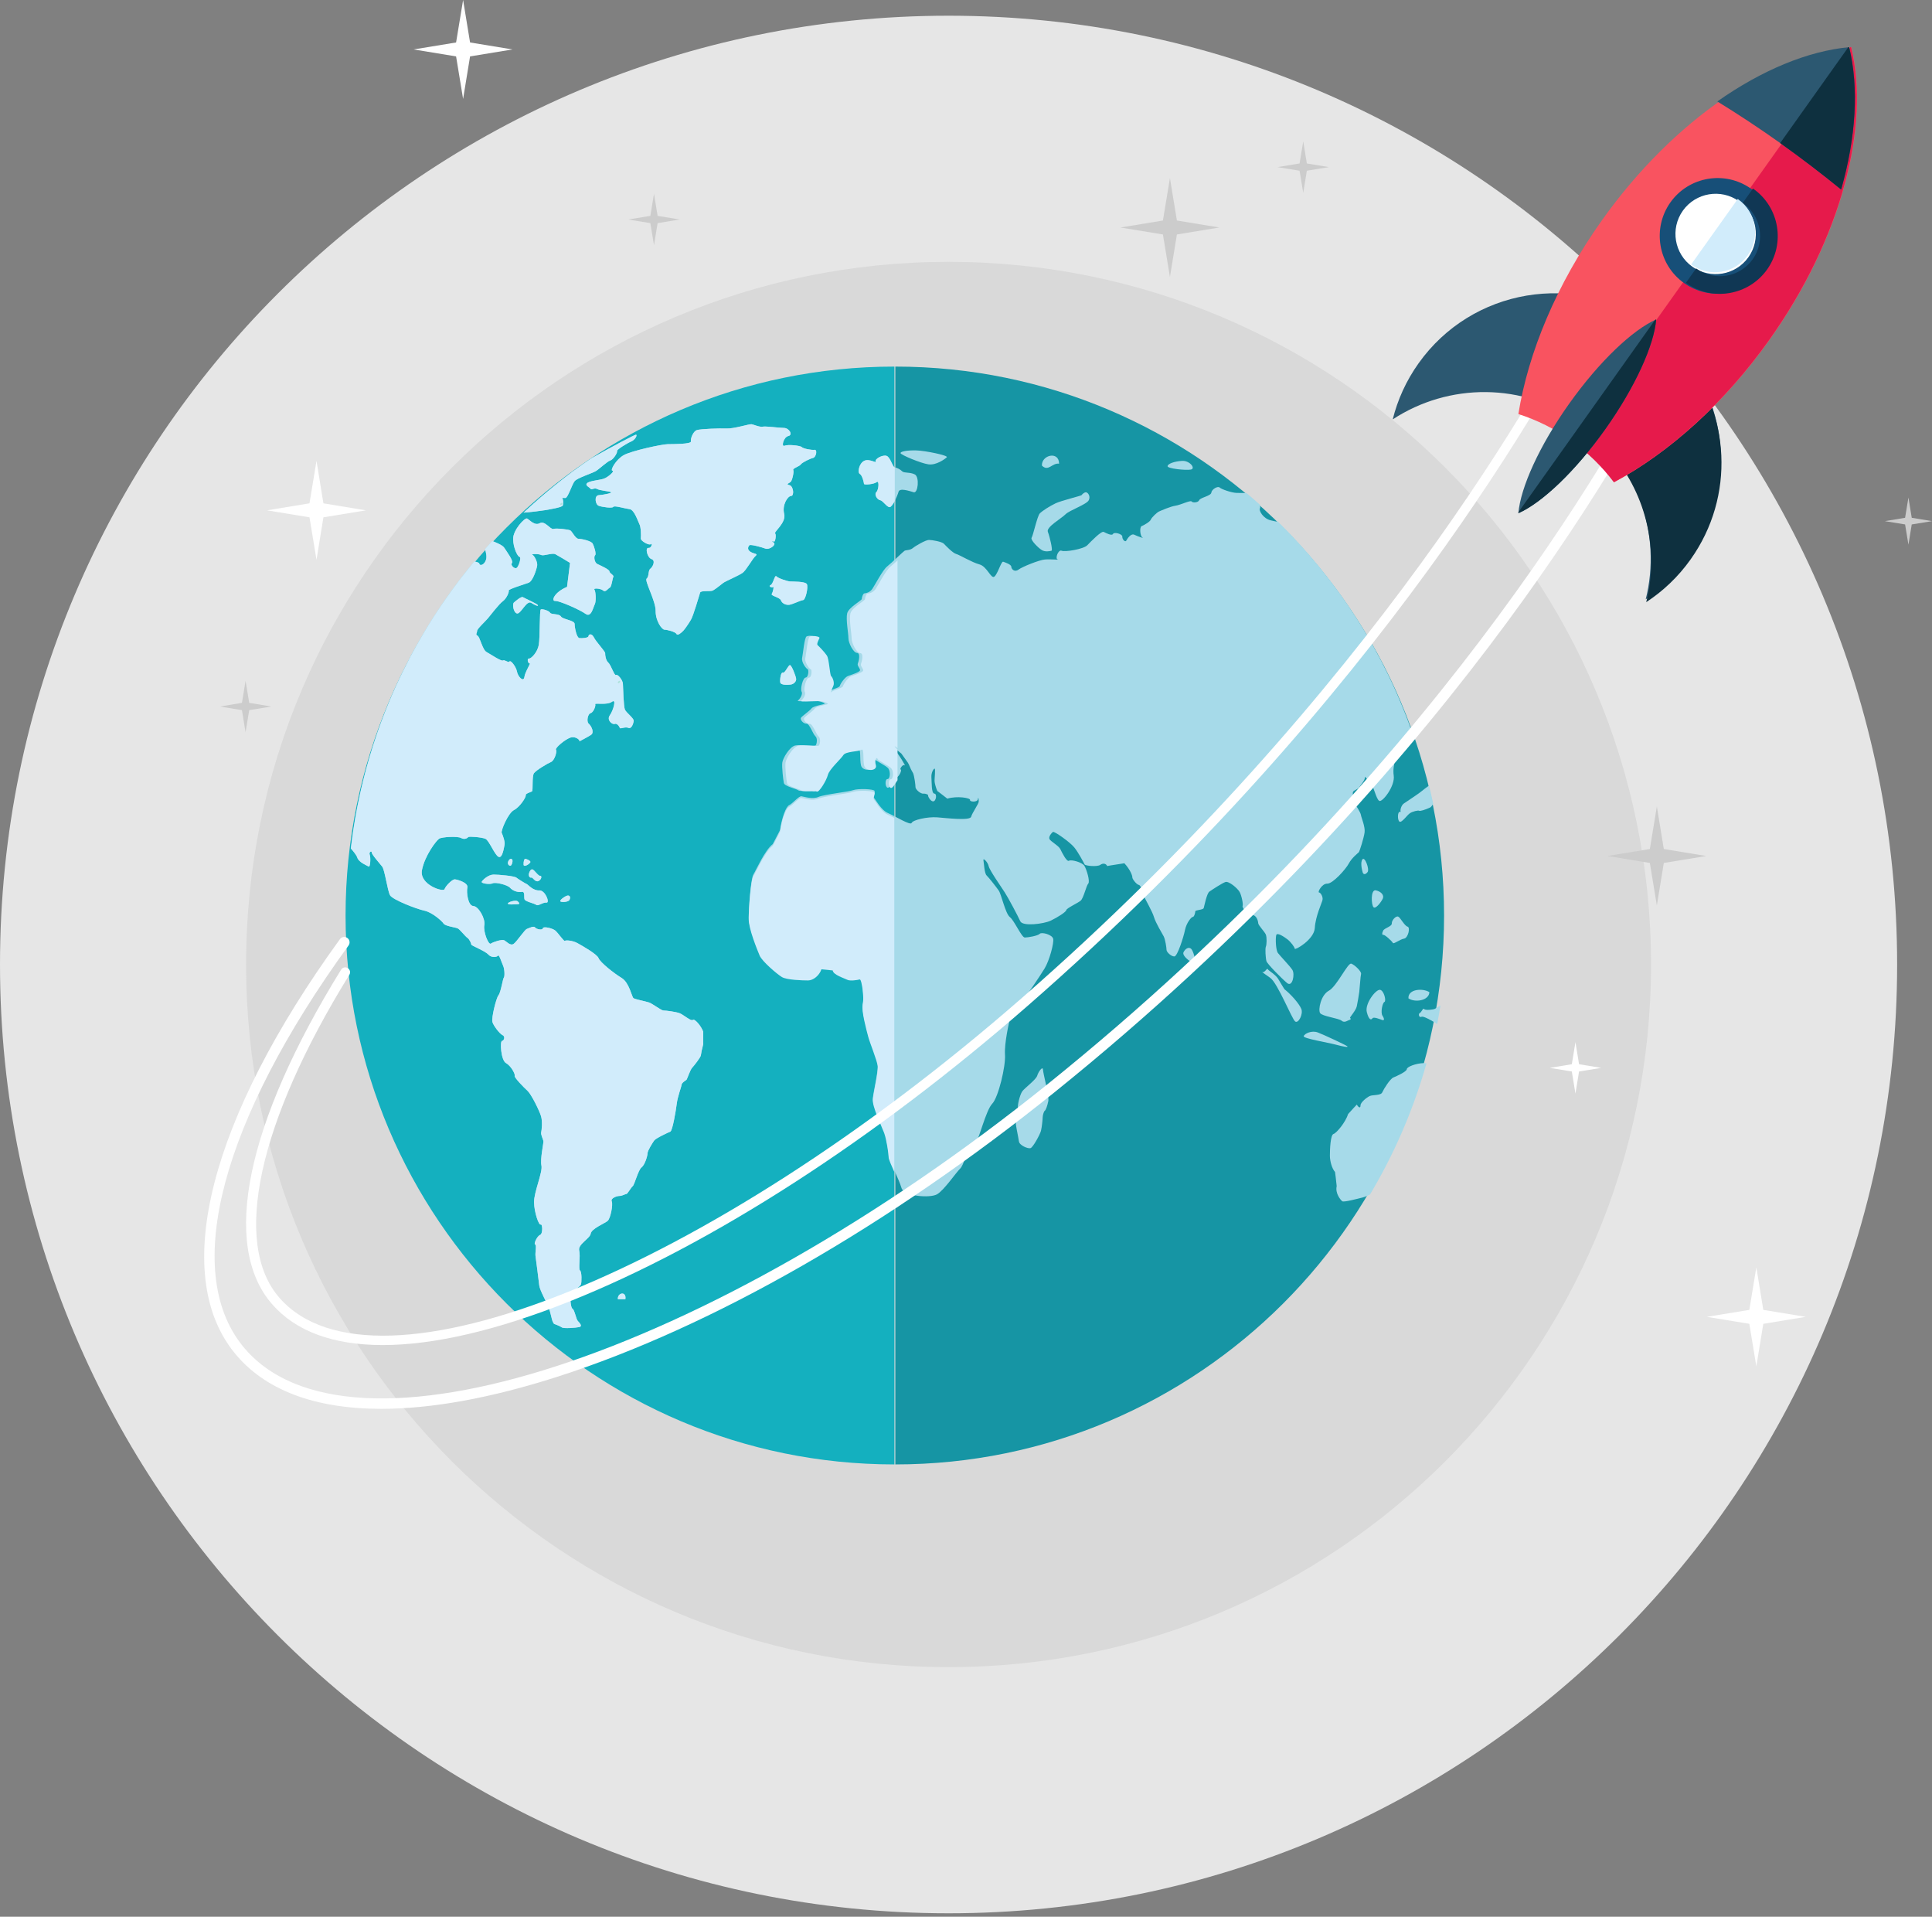 <svg width="100%" height="100%" viewBox="0 0 369 366" version="1.1" xmlns="http://www.w3.org/2000/svg" xmlns:xlink="http://www.w3.org/1999/xlink" xml:space="preserve" xmlns:serif="http://www.serif.com/" style="fill-rule:evenodd;clip-rule:evenodd;stroke-linejoin:round;stroke-miterlimit:1.414;"><rect x="0" y="0" width="369" height="366" fill="#808080" stroke="none"/><g id="services-launch-icon.svg"><path id="Fill-2837-2" d="M181.16,365.34c-100.05,0 -181.16,-81.11 -181.16,-181.17c0,-100.06 81.11,-181.17 181.16,-181.17c100.06,0 181.18,81.11 181.18,181.17c0,100.06 -81.12,181.17 -181.18,181.17" style="fill:#e6e6e6;"/><path id="Fill-2838-2" d="M181.17,318.34c-74.1,0 -134.17,-60.07 -134.17,-134.17c0,-74.1 60.07,-134.17 134.17,-134.17c74.1,0 134.17,60.07 134.17,134.17c0,74.1 -60.07,134.17 -134.17,134.17" style="fill:#d9d9d9;"/><path id="Fill-2839-2" d="M364.5,95l-0.64,3.87l-3.86,0.64l3.86,0.63l0.64,3.87l0.63,-3.87l3.87,-0.63l-3.87,-0.64l-0.63,-3.87" style="fill:#ccc;"/><path id="Fill-2840-2" d="M171,279.63c57.79,0 104.81,-47.01 104.81,-104.81c0,-57.79 -47.02,-104.82 -104.81,-104.82" style="fill:#1695a4;"/><path id="Fill-2841-2" d="M170.83,70c-57.8,0 -104.83,47.03 -104.83,104.82c0,57.8 47.03,104.81 104.83,104.81" style="fill:#14b0bf;"/><path id="Fill-2842-2" d="M271.89,203.002c-1.38,0.03 -3.17,0.68 -3.2,1.15c-0.03,0.48 -1.93,1.33 -2.56,1.59c-0.63,0.25 -1.85,2.2 -2.12,2.83c-0.26,0.65 -1.82,0.45 -2.39,0.71c-0.58,0.26 -1.76,1.21 -1.77,1.78c0,0.57 -0.32,0.51 -0.71,-0.14l-0.75,0.8l-0.9,0.99c-0.51,1.61 -2.22,3.64 -2.8,3.82c-0.59,0.16 -0.69,2.99 -0.69,4.12c0,1.15 0.44,2.55 0.98,3.13l0.12,0.91l0.2,1.8c-0.32,1.39 0.75,2.63 1.05,2.88c0.31,0.24 2.9,-0.47 3.89,-0.71c0.41,-0.1 0.93,-0.32 1.42,-0.57c4.63,-7.75 8.27,-16.16 10.79,-25.04c-0.2,-0.03 -0.39,-0.06 -0.56,-0.05" style="fill:#a6dae9;"/><path id="Fill-2843-2" d="M98.3,205.416c-0.15,0.29 1.72,2.21 2.45,2.87c0.73,0.66 2.27,3.8 2.58,4.83c0.32,1.04 0.13,2.72 0.03,3.12c-0.09,0.4 0.35,1.27 0.43,1.64c0.06,0.36 -0.65,3.44 -0.38,4.68c0.28,1.24 -1.45,5.11 -1.41,7.03c0.04,1.93 0.91,4.43 1.27,4.24c0.34,-0.19 0.46,1.75 -0.12,1.98c-0.59,0.24 -1.27,1.77 -0.94,1.84c0.33,0.08 -0.03,1.59 0.07,2.2c0.09,0.6 0.6,4.59 0.71,5.59c0.11,0.99 1.52,3.41 1.82,4.24c0.3,0.82 0.61,2.38 0.72,2.61c0.12,0.25 0.26,0.49 0.28,0.5c0.03,0 1.17,0.43 1.5,0.68c0.34,0.25 2.58,0.09 3.31,-0.06c0.73,-0.15 0.06,-0.82 -0.27,-1.18c-0.33,-0.37 -0.62,-2.14 -1,-2.32c-0.38,-0.17 -0.55,-2.43 -0.21,-2.93c0.34,-0.5 1.67,-1.3 1.82,-1.72c0.14,-0.41 0.18,-2.38 -0.17,-2.65c-0.37,-0.27 0.11,-2.65 -0.17,-3.84c-0.27,-1.18 2.06,-2.26 2.2,-3.2c0.13,-0.94 2.65,-1.95 3.22,-2.42c0.57,-0.47 1.07,-3.16 0.8,-3.74c-0.28,-0.58 0.93,-1.04 1.47,-1.04c0.53,0 1.13,-0.39 1.35,-0.39c0.2,-0.01 0.84,-1.2 1.18,-1.47c0.35,-0.27 1.06,-3.12 1.68,-3.58c0.63,-0.47 1.15,-2.19 1.15,-2.69c0,-0.5 0.95,-2 1.27,-2.45c0.31,-0.45 2.67,-1.53 3.08,-1.7c0.43,-0.17 1.06,-3.95 1.23,-5.31c0.16,-1.36 0.87,-3.17 0.92,-3.62c0.04,-0.44 0.8,-0.83 0.94,-0.97c0.14,-0.14 0.7,-1.87 1.06,-2.27c0.37,-0.39 1.67,-2.04 1.69,-2.41c0.04,-0.37 0.23,-1.32 0.45,-2.11l-0.01,-0.92l0.01,-1.47c-0.41,-1.14 -1.67,-2.57 -1.99,-2.25c-0.33,0.31 -1.79,-1.01 -2.53,-1.29c-0.74,-0.27 -2.59,-0.51 -3.06,-0.51c-0.47,0 -2.09,-1.32 -2.82,-1.55c-0.72,-0.23 -2.57,-0.58 -2.91,-0.8c-0.34,-0.22 -0.8,-2.97 -2.28,-3.87c-1.51,-0.91 -4.12,-3 -4.4,-3.78c-0.29,-0.77 -3.16,-2.38 -4.04,-2.87c-0.88,-0.49 -2.23,-0.61 -2.39,-0.43c-0.18,0.17 -1.27,-1.49 -1.84,-1.97c-0.57,-0.46 -2.29,-0.85 -2.37,-0.43c-0.08,0.42 -1.22,0.2 -1.49,-0.16c-0.26,-0.36 -1.15,0.14 -1.56,0.28c-0.41,0.13 -1.84,2.31 -2.49,2.83c-0.66,0.52 -1.44,-0.48 -1.87,-0.67c-0.44,-0.19 -2.08,0.33 -2.53,0.65c-0.45,0.31 -1.48,-2.31 -1.24,-3.52c0.24,-1.2 -1.08,-3.61 -2.11,-3.66c-1.01,-0.06 -1.33,-2.59 -1.13,-3.52c0.21,-0.93 -1.84,-1.51 -2.35,-1.57c-0.52,-0.07 -1.79,1.24 -2.01,1.87c-0.22,0.63 -4.86,-0.86 -4.31,-3.64c0.54,-2.78 2.74,-5.65 3.29,-6c0.54,-0.34 3.52,-0.5 4.18,-0.13c0.67,0.39 1.26,-0.01 1.37,-0.17c0.11,-0.18 2.55,0.02 3.27,0.32c0.72,0.3 1.77,3.1 2.52,3.45c0.76,0.35 1.03,-1.81 1.15,-2.34c0.12,-0.52 -0.37,-1.86 -0.55,-2.24c-0.19,-0.37 1.21,-3.78 2.35,-4.36c1.13,-0.58 2.33,-2.47 2.24,-2.81c-0.1,-0.33 0.91,-0.59 1.18,-0.74c0.27,-0.13 -0.04,-2.89 0.4,-3.49c0.45,-0.59 2.58,-1.86 3.26,-2.14c0.67,-0.29 1.18,-2.02 0.94,-2.33c-0.25,-0.31 1.74,-2 2.78,-2.33c1.03,-0.32 1.93,0.59 1.67,0.74c0.2,-0.11 1.63,-0.85 2.24,-1.25c0.71,-0.48 0.01,-1.76 -0.45,-2.15c-0.45,-0.37 -0.18,-1.86 0.37,-2c0.55,-0.13 1.03,-1.43 0.88,-1.7c-0.14,-0.29 2.28,0.22 3.2,-0.47c0.91,-0.68 0.26,1.65 -0.41,2.58c-0.67,0.94 0.5,1.83 0.93,1.65c0.43,-0.18 0.9,0.49 0.98,0.76c0.09,0.26 1.02,-0.28 1.63,-0.01c0.61,0.27 0.97,-0.84 1.02,-1.34c0.05,-0.51 -1.46,-1.57 -1.69,-2.18c-0.24,-0.61 -0.34,-4.16 -0.37,-4.89c-0.03,-0.73 -1.01,-1.91 -1.33,-1.69c-0.3,0.2 -0.94,-1.89 -1.45,-2.35c-0.51,-0.45 -0.63,-1.46 -0.61,-1.8c0.03,-0.33 -1.71,-2.15 -2.14,-3c-0.41,-0.84 -1,-0.66 -1.04,-0.28c-0.04,0.39 -1.25,0.44 -1.74,0.39c-0.51,-0.04 -0.91,-1.97 -0.91,-2.69c0,-0.73 -2.25,-0.85 -2.62,-1.44c-0.36,-0.58 -1.83,-0.31 -2.06,-0.71c-0.23,-0.41 -1.53,-0.78 -1.78,-0.63c-0.27,0.15 -0.14,5.36 -0.39,6.77c-0.25,1.41 -1.44,2.64 -1.88,2.61c-0.43,-0.03 -0.17,1 0.13,0.91c0.31,-0.09 -0.84,1.54 -1,2.61c-0.15,1.06 -1.23,-0.05 -1.41,-1.02c-0.17,-0.97 -1.23,-2.28 -1.43,-1.95c-0.2,0.33 -0.94,-0.4 -1.25,-0.19c-0.31,0.21 -2.32,-1.16 -3.13,-1.61c-0.8,-0.42 -1.26,-2.91 -1.73,-3.12c-0.46,-0.23 -0.07,-0.52 -0.08,-0.9c-0.02,-0.38 1.56,-1.82 2.04,-2.39c0.47,-0.57 2.21,-2.83 2.9,-3.31c0.69,-0.5 1.23,-1.78 1.1,-2.02c-0.11,-0.24 2.95,-1.19 3.78,-1.48c0.83,-0.28 1.54,-2.59 1.65,-3.26c0.12,-0.66 -0.52,-1.92 -0.9,-2.08c-0.39,-0.17 1.16,-0.23 1.67,0.03c0.51,0.25 2.09,-0.47 2.72,-0.14c0.61,0.33 1.87,1.08 2.79,1.65l-0.21,1.7l-0.36,2.88c-2.42,1 -3.11,2.73 -2.26,2.69c0.84,-0.04 4.69,1.67 5.78,2.45c1.09,0.78 1.44,-1.13 1.76,-1.77c0.32,-0.62 0.21,-2.47 -0.05,-2.84c-0.26,-0.36 1.26,-0.23 1.68,0.18c0.44,0.4 0.94,-0.43 1.27,-0.57c0.32,-0.15 0.49,-1.73 0.66,-2.05c0.18,-0.32 -0.71,-0.65 -0.74,-1.04c-0.03,-0.4 -1.76,-1.15 -2.32,-1.42c-0.57,-0.27 -0.7,-1.46 -0.42,-1.67c0.27,-0.21 -0.19,-1.73 -0.47,-2.23c-0.28,-0.5 -2.08,-0.91 -2.69,-0.91c-0.6,0 -1.22,-1.4 -1.57,-1.6c-0.35,-0.2 -2.67,-0.46 -3.24,-0.29c-0.58,0.17 -1.63,-1.65 -2.6,-1.09c-0.97,0.55 -1.97,-0.65 -2.41,-0.89c-0.44,-0.24 -2.71,2.2 -2.68,3.91c0.02,1.72 0.87,3.37 1.23,3.42c0.36,0.04 -0.08,1.59 -0.48,2.03c-0.38,0.44 -1.34,-0.46 -0.98,-0.85c0.36,-0.39 -0.98,-2.18 -1.45,-2.91c-0.33,-0.53 -1.51,-0.99 -2.31,-1.31c-0.46,0.5 -0.92,1.02 -1.37,1.54c0.17,0.62 0.38,1.43 0.18,2.05c-0.34,1.04 -1.21,1.2 -1.27,0.75c-0.02,-0.2 -0.46,-0.35 -0.98,-0.43c-12.69,15.24 -21.15,34.11 -23.57,54.79c0.51,0.58 1.08,1.27 1.24,1.76c0.28,0.91 1.88,1.52 2.18,1.71c0.3,0.18 0.41,-1.76 0.19,-2.27c-0.2,-0.5 0.39,-0.81 0.38,-0.44c-0.02,0.38 1.51,2.09 2,2.71c0.5,0.62 1.02,4.62 1.5,5.47c0.47,0.86 5.09,2.64 6.58,2.95c1.48,0.32 3.35,1.98 3.65,2.46c0.28,0.48 2.26,0.72 2.68,0.91c0.43,0.19 1.44,1.53 1.86,1.81c0.42,0.28 0.75,1.08 0.75,1.29c0,0.21 2.61,1.2 3.24,1.89c0.63,0.7 1.67,0.51 1.87,0.22c0.2,-0.3 0.71,1.38 0.98,1.96c0.27,0.58 0.33,2.01 0.13,2.23c-0.2,0.22 -0.58,2.85 -1.02,3.37c-0.45,0.53 -1.37,4.34 -1.17,5.09c0.2,0.75 1.42,2.31 1.95,2.54c0.53,0.23 0.31,1.04 -0.11,1.1c-0.42,0.05 -0.22,3.69 0.76,4.23c0.98,0.54 1.8,2.15 1.66,2.42" style="fill:#a6dae9;"/><path id="Fill-2845-2" d="M104.01,97.43c1.25,-0.21 3.34,-0.56 3.48,-0.91c0.11,-0.29 0.12,-1.15 -0.12,-1.45c0.2,0.01 0.44,0.02 0.62,0.02c0.47,0 1.26,-2.61 1.77,-3.22c0.5,-0.61 3.37,-1.51 4.05,-1.92c0.68,-0.42 2.18,-1.86 2.76,-2.02c0.57,-0.18 1.41,-1.51 1.28,-1.79c-0.13,-0.26 1.94,-1.52 2.73,-1.85c0.78,-0.34 1.19,-1.26 0.89,-1.29c-0.18,-0.03 -4.56,2.26 -8.57,4.54c-4.58,3.1 -8.88,6.58 -12.9,10.35c1.25,-0.09 3.18,-0.32 4.01,-0.46" style="fill:#a6dae9;"/><path id="Fill-2846-2" d="M178.99,228.037c1.34,-0.79 3.62,-4.16 4.37,-4.87c0.75,-0.71 1.29,-3.26 1.45,-3.81c0.15,-0.56 1.29,-1.46 1.72,-1.59c0.42,-0.12 1.78,-5.77 2.97,-7c1.2,-1.24 2.6,-7.21 2.45,-9.37c-0.15,-2.14 0.76,-6.23 1.04,-7.22c0.29,-0.98 1.79,-2.73 2.26,-3.09c0.46,-0.37 3.33,-4.63 4.26,-6.16c0.93,-1.52 1.82,-4.88 1.64,-5.67c-0.18,-0.79 -2.18,-1.33 -2.56,-0.95c-0.37,0.39 -2.26,0.71 -2.86,0.71c-0.61,0 -1.99,-3.23 -2.85,-3.9c-0.86,-0.66 -1.63,-4.37 -2.13,-5.07c-0.49,-0.7 -1.88,-2.47 -2.31,-2.88c-0.43,-0.41 -0.51,-2.37 -0.61,-2.91c-0.09,-0.54 0.84,0.35 1,1.13c0.16,0.78 2.38,3.94 3.07,5.01c0.68,1.06 2.49,4.44 2.96,5.5c0.46,1.06 4.49,0.52 5.8,-0.09c1.31,-0.62 2.94,-1.66 3,-2.03c0.06,-0.36 2.15,-1.32 2.72,-1.78c0.58,-0.47 1.09,-2.89 1.47,-3.28c0.38,-0.4 -0.31,-2.7 -0.74,-3.39c-0.43,-0.69 -2.52,-1.24 -2.94,-0.97c-0.43,0.27 -1.33,-1.55 -1.65,-2.21c-0.32,-0.68 -1.92,-1.5 -2.09,-1.96c-0.17,-0.46 0.43,-1.18 0.68,-1.33c0.25,-0.17 3.2,1.9 4.05,2.93c0.84,1.03 1.81,2.92 1.98,3.25c0.15,0.33 2.48,0.5 3,0.11c0.52,-0.38 1.11,-0.27 1.32,0.22l0.73,-0.13l2.56,-0.4c1.2,1.31 1.55,2.45 1.52,2.71c-0.02,0.25 0.74,1.31 1.24,1.43c0.49,0.11 0.86,1.78 1,2.2c0.15,0.41 1.61,2.91 1.9,3.96c0.31,1.05 1.55,3.11 1.85,3.66c0.29,0.55 0.54,2.14 0.54,2.58c0,0.43 0.93,1.29 1.51,1.25c0.58,-0.04 1.75,-3.7 2.02,-5.06c0.28,-1.36 1.21,-2.48 1.48,-2.48c0.27,0 0.48,-0.77 0.48,-1.06c0,-0.29 1.48,-0.26 1.61,-0.63c0.12,-0.37 0.57,-2.79 1.09,-3.15c0.53,-0.37 2.4,-1.6 3.06,-1.83c0.66,-0.22 2.34,1.22 2.71,1.9c0.38,0.67 0.72,2.39 0.57,2.67c-0.14,0.29 0.89,1.77 1.79,1.74c0.89,-0.02 1.17,1.14 1.19,1.56c0.04,0.42 1.21,1.61 1.45,2.15c0.23,0.53 0.17,1.99 0.01,2.33c-0.16,0.33 -0.05,2.24 0.12,2.78c0.17,0.53 2.92,3.32 3.95,4.17c1.03,0.84 1.51,-1.73 0.99,-2.53c-0.53,-0.8 -2.33,-2.65 -2.75,-3.21c-0.42,-0.56 -0.49,-2.78 -0.33,-3.41c0.15,-0.62 1.56,0.35 2.15,0.8c0.59,0.45 1.37,1.46 1.39,1.79c0.02,0.34 3.7,-1.73 3.83,-3.97c0.13,-2.24 1.35,-4.77 1.47,-5.35c0.13,-0.6 -0.36,-1.41 -0.67,-1.43c-0.31,-0.03 0.55,-1.71 1.58,-1.68c1.04,0.03 3.53,-2.74 4.11,-3.84c0.58,-1.1 1.77,-2 1.91,-2.15c0.14,-0.12 0.97,-2.73 1.11,-3.8c0.14,-1.07 -0.61,-2.76 -0.7,-3.31c-0.08,-0.55 -0.97,-1.84 -1.21,-2.24c-0.22,-0.4 -0.44,-1.91 -0.3,-2.19c0.13,-0.28 1.07,-0.58 1.16,-0.83c0.11,-0.25 1.17,-1.39 1.09,-1.89c-0.08,-0.5 0.66,0.65 1.15,1.07c0.49,0.41 1.02,3.08 1.62,3.38c0.6,0.29 3.05,-2.84 2.75,-4.85c-0.3,-2.02 0.71,-4.6 1.3,-4.84c0.45,-0.17 1.6,-1.8 2.37,-2.97c-5.37,-15.54 -14.3,-29.43 -25.81,-40.69c-0.14,0.01 -0.27,0.01 -0.4,-0.01l-0.89,-0.2c-1.51,-0.31 -2.38,-1.92 -2.12,-2.29c0.08,-0.12 0.06,-0.39 -0.01,-0.71c-0.84,-0.76 -1.7,-1.5 -2.57,-2.23c-0.71,-0.02 -1.46,0 -1.9,-0.02c-0.9,-0.03 -2.85,-0.68 -3.2,-1.02c-0.35,-0.35 -1.53,0.31 -1.6,0.96c-0.08,0.65 -2.13,0.95 -2.32,1.45c-0.21,0.49 -1.26,0.53 -1.46,0.24c-0.21,-0.27 -2.11,0.67 -3.06,0.81c-0.95,0.14 -2.71,0.91 -3.14,1.1c-0.42,0.18 -1.43,1.16 -1.59,1.57c-0.15,0.41 -1.37,1.09 -1.76,1.24c-0.4,0.16 -0.31,1.92 0.19,2.18c0.5,0.24 -0.94,-0.22 -1.57,-0.54c-0.64,-0.32 -1.34,0.75 -1.54,1.12c-0.2,0.37 -0.78,-0.22 -0.76,-0.75c0.03,-0.53 -1.56,-0.95 -1.77,-0.53c-0.21,0.42 -1.31,-0.14 -1.77,-0.38c-0.46,-0.24 -2.43,1.81 -3.16,2.56c-0.74,0.73 -4.23,1.31 -4.89,1.03c-0.65,-0.28 -1.3,1.55 -0.74,1.67c0.56,0.11 -1.42,-0.09 -2.5,0.01c-1.09,0.11 -4.25,1.37 -5,1.93c-0.76,0.56 -1.37,-0.12 -1.37,-0.55c0,-0.44 -1.2,-0.84 -1.56,-0.96c-0.35,-0.12 -1.05,2.37 -1.68,2.85c-0.63,0.48 -1.38,-1.94 -2.85,-2.34c-1.48,-0.4 -3.79,-1.82 -4.44,-1.99c-0.65,-0.18 -1.97,-1.56 -2.34,-1.95c-0.37,-0.4 -2.26,-0.73 -2.86,-0.73c-0.61,0 -2.56,1.12 -3.08,1.56c-0.54,0.44 -1.32,0.35 -1.58,0.51c-0.27,0.16 -2.47,2.33 -3.33,3c-0.85,0.68 -2.35,3.59 -2.83,4.29c-0.5,0.69 -1.2,0.82 -1.49,0.84c-0.28,0.01 -0.52,0.79 -0.52,1.08c0,0.28 -2.53,1.6 -2.79,2.75c-0.27,1.16 0.24,3.79 0.24,4.72c0,0.94 0.94,2.79 1.65,2.82c0.7,0.03 0.33,1.59 0.15,2.02c-0.18,0.44 0.44,0.92 0.42,1.29c-0.02,0.38 -1.78,0.9 -2.32,1.11c-0.55,0.2 -1.43,1.43 -1.54,1.89c-0.1,0.39 -1.8,0.68 -2.35,1.21c0.14,-0.38 0.32,-0.92 0.48,-1.22c0.32,-0.62 -0.13,-1.69 -0.39,-1.9c-0.27,-0.23 -0.39,-3.28 -0.82,-3.93c-0.43,-0.65 -1.5,-1.76 -1.76,-1.98c-0.26,-0.21 0.19,-1.01 0.34,-1.36c0.15,-0.33 -1.42,-0.53 -1.85,-0.28c-0.43,0.26 -0.67,3.27 -0.85,4.1c-0.18,0.82 0.78,2.09 1.04,2.15c0.26,0.06 0.19,1.55 -0.36,1.6c-0.56,0.05 -1.06,2.22 -0.78,2.71c0.29,0.5 -0.39,1.47 -0.72,1.7c-0.33,0.22 2.12,0.09 3.24,0.06c1.11,-0.03 1.99,0.47 1.87,0.56c-0.12,0.1 -2.14,0.39 -2.5,0.87c-0.35,0.48 -1.73,1.4 -2,1.77c-0.26,0.37 0.46,1.18 1.04,1.14c0.58,-0.03 1.24,2.01 1.69,2.39c0.46,0.38 0.29,1.44 0.09,1.73c-0.2,0.29 -2.93,-0.19 -3.97,0.06c-1.04,0.26 -2.35,2.45 -2.43,3.28c-0.1,0.83 0.16,3.21 0.3,3.87c0.13,0.65 2.3,1.06 2.74,1.39c0.45,0.31 2.52,0 2.96,0.21c0.42,0.2 1.83,-2.11 2.1,-3.18c0.27,-1.08 2.49,-3.04 2.95,-3.78c0.46,-0.73 2.85,-0.64 3.44,-1.02c0.59,-0.38 0.26,1.81 0.54,3.01c0.29,1.21 2.57,1.06 2.23,-0.08c-0.33,-1.12 0.23,-1.61 0.32,-1.21c0.09,0.41 2.29,1.31 2.71,1.94c0.41,0.64 0.29,1.99 -0.19,1.97c-0.49,-0.02 -0.51,1.48 0.01,1.65c0.51,0.15 1.2,-1.69 1.75,-1.97c0.56,-0.27 1.01,-1.43 0.75,-1.51c-0.25,-0.09 0.47,-1.12 0.78,-0.78c0.32,0.34 -1.17,-2.24 -2.11,-3.18c-0.93,-0.94 -0.27,-0.53 1.47,0.93l1.21,1.69c0.23,0.3 0.54,1.23 0.75,1.56l0.28,0.5c0.24,0.6 0.45,2.21 0.45,2.65c0,0.44 0.95,1.3 1.52,1.25c0.57,-0.04 1.01,0.28 0.89,0.3c-0.12,0.02 0.37,1.14 0.95,1.17c0.57,0.02 0.82,-1.45 0.24,-1.48c-0.58,-0.04 -0.48,-2.17 -0.56,-3.09c-0.06,-0.93 0.42,-1.68 0.61,-1.68c0.2,0 -0.02,1.9 -0.01,2.34c0.01,0.44 0.26,1.3 0.52,1.92l0.59,0.44l1.33,1.03c1.89,-0.57 4.44,-0.13 4.34,0.25c-0.1,0.39 1.41,0.48 1.5,-0.14c0.09,-0.62 0.16,0.02 0.16,0.45c0,0.43 -1.24,2.12 -1.45,2.9c-0.22,0.79 -4.59,0.26 -6.48,0.11c-1.89,-0.14 -4.66,0.5 -4.88,1.06c-0.21,0.57 -3.15,-1.29 -4.5,-1.86c-1.35,-0.57 -2.41,-2.63 -2.68,-2.89c-0.28,-0.28 0.22,-0.94 0.1,-1.34c-0.13,-0.41 -3.21,-0.49 -4.1,-0.16c-0.9,0.33 -5.52,0.81 -6.61,1.29c-1.1,0.49 -2.74,-0.03 -3.25,-0.12c-0.51,-0.09 -1.73,1.42 -2.35,1.69c-0.63,0.28 -1.41,2.41 -1.75,4.76l-0.84,1.63l-0.55,1.05c-1.52,1.16 -3.21,5.03 -3.7,5.8c-0.5,0.78 -0.89,6.36 -0.89,8.23c0,1.87 1.63,5.84 2.09,6.94c0.46,1.09 3.29,3.51 4.24,4.09c0.94,0.57 4.01,0.65 5.02,0.65c1,-0.01 2.15,-0.96 2.54,-2.13l1.48,0.15l0.68,0.07c0.03,0.82 2.21,1.49 2.75,1.77c0.53,0.3 1.96,0.07 2.39,-0.05c0.42,-0.12 0.9,3.73 0.59,4.84c-0.31,1.11 0.76,5.02 1.07,6.19c0.32,1.18 1.65,4.39 1.79,5.54c0.13,1.16 -0.78,4.99 -0.93,6.33c-0.16,1.35 1.67,5.11 2.15,6.4c0.48,1.29 0.87,4.07 0.87,4.71c0,0.65 1.99,4.53 2.45,6.13c0.46,1.6 5.46,1.99 6.81,1.2" style="fill:#a6dae9;"/><path id="Fill-2847-2" d="M266.037,180.057c0.13,0.28 1.39,-0.72 2.14,-0.83c0.76,-0.12 1.24,-2.15 0.65,-2.29c-0.6,-0.17 -1.35,-1.72 -1.78,-1.91c-0.42,-0.19 -1.25,0.67 -1.22,1.28c0.04,0.62 -1.37,0.87 -1.64,1.38c-0.26,0.51 -0.25,0.88 0.04,0.83c0.29,-0.05 1.68,1.25 1.81,1.54" style="fill:#a6dae9;"/><path id="Fill-2848-2" d="M264.423,191.317c0.37,-0.14 -0.05,-2.14 -0.83,-2.31c-0.79,-0.16 -2.96,2.64 -2.54,4.26c0.41,1.6 0.86,1.51 1.08,1.17c0.23,-0.34 1.52,0.22 1.9,0.34c0.39,0.13 0.39,-0.26 0,-0.85c-0.38,-0.6 0.01,-2.47 0.39,-2.61" style="fill:#a6dae9;"/><path id="Fill-2849-2" d="M259.616,189.368c0.09,-0.71 0.22,-2.95 0.34,-3.39c0.13,-0.45 -1.21,-1.74 -1.87,-1.97c-0.66,-0.23 -2.77,4.36 -4.29,5.17c-1.52,0.82 -2.07,3.61 -1.67,4.26c0.41,0.64 3.57,0.98 4.12,1.47c0.56,0.48 1.17,-0.08 1.5,-0.16c0.34,-0.08 0.23,-0.29 0.11,-0.38c-0.13,-0.08 1.1,-1.38 1.28,-2.21c0.17,-0.82 0.39,-2.08 0.48,-2.79" style="fill:#a6dae9;"/><path id="Fill-2850-2" d="M251.692,197.146c-1.18,-0.45 -2.57,0.24 -2.69,0.71c-0.11,0.45 4.57,1.2 6.13,1.62c1.55,0.42 2.52,0.56 2.17,0.29c-0.36,-0.26 -4.42,-2.17 -5.61,-2.62" style="fill:#a6dae9;"/><path id="Fill-2851-2" d="M261.208,166.502c0.38,-0.52 -0.52,-2.98 -0.98,-2.42c-0.45,0.55 -0.12,1.98 0.03,2.48c0.14,0.49 0.57,0.46 0.95,-0.06" style="fill:#a6dae9;"/><path id="Fill-2852-2" d="M264.116,171.56c0.27,-0.64 -0.34,-1.34 -1.35,-1.55c-1.02,-0.21 -0.87,2.84 -0.42,3.23c0.43,0.38 1.49,-1.05 1.77,-1.68" style="fill:#a6dae9;"/><path id="Fill-2853-2" d="M269.003,190.632c1.22,0.85 3.93,0.46 4,-1.18c-1.19,-0.78 -4.1,-0.65 -4,1.18" style="fill:#a6dae9;"/><path id="Fill-2854-2" d="M268.147,153.41c-0.51,0.35 -0.77,1.25 -0.62,1.62l-0.2,-0.01c-0.41,0 -0.45,1.6 -0.03,1.87c0.42,0.28 1.45,-1.25 1.98,-1.6c0.53,-0.37 1.61,-0.59 1.77,-0.48c0.17,0.12 1.1,-0.16 2.1,-0.62c0.17,-0.08 0.38,-0.35 0.59,-0.72c-0.24,-1.16 -0.52,-2.32 -0.8,-3.47c-0.51,0.37 -1.07,0.78 -1.33,1.01c-0.55,0.48 -2.8,1.95 -3.46,2.4" style="fill:#a6dae9;"/><path id="Fill-2855-2" d="M240.164,186.12l0.01,0c-0.22,-0.15 -0.24,-0.17 -0.01,0" style="fill:#a6dae9;"/><path id="Fill-2856-2" d="M248.53,192.62c-0.43,-1 -1.89,-2.68 -3.22,-3.74l-0.51,-0.83l-0.55,-0.92c-0.5,-1.01 -2,-1.78 -2.13,-2.08c-0.13,-0.3 -0.61,0.87 -1.12,0.53c0.27,0.19 0.83,0.59 1.62,1.15c1.41,1.01 4.12,7.84 4.74,8.31c0.61,0.49 1.61,-1.43 1.17,-2.42" style="fill:#a6dae9;"/><path id="Fill-2857-2" d="M226.041,181.834c-0.38,0.78 2.01,2.41 2.2,2.04c0.19,-0.38 -0.31,-2.27 -0.73,-2.69c-0.43,-0.41 -1.09,-0.11 -1.47,0.65" style="fill:#a6dae9;"/><path id="Fill-2858-2" d="M194.603,217.919c0.09,0.81 1.74,1.46 2.21,1.32c0.48,-0.13 1.81,-2.59 2,-3.29c0.18,-0.71 0.33,-2.23 0.33,-2.59c0,-0.36 0.22,-1.17 0.41,-1.27c0.18,-0.1 0.49,-0.93 0.67,-1.85c0.18,-0.93 -0.99,-5.23 -1.02,-5.99c-0.03,-0.76 -0.88,0.39 -1.1,1.15c-0.23,0.77 -2.37,2.33 -2.85,2.98c-0.47,0.65 -1,2.85 -0.81,3.23c0.18,0.38 -0.19,1.87 -0.4,2.29c-0.22,0.42 0.47,3.21 0.56,4.02" style="fill:#a6dae9;"/><path id="Fill-2859-2" d="M118.003,248.075l1.44,0c0.25,-1.56 -1.52,-1.3 -1.44,0" style="fill:#a6dae9;"/><path id="Fill-2860-2" d="M155.572,85.893c-0.61,0.08 -2.17,-0.23 -2.44,-0.52c-0.27,-0.29 -2.61,-0.55 -3.29,-0.26c-0.67,0.29 -0.21,-1.65 0.73,-1.86c0.94,-0.21 0.14,-1.54 -0.85,-1.54c-1.01,-0.01 -3.48,-0.37 -4.06,-0.24c-0.58,0.12 -1.72,-0.41 -2.13,-0.47c-0.42,-0.06 -3.39,0.89 -4.79,0.82c-1.4,-0.06 -4.86,0.08 -5.6,0.29c-0.75,0.2 -1.29,1.66 -1.18,2.17c0.1,0.53 -3.35,0.52 -4.42,0.53c-1.09,0.01 -6.87,1.25 -8.38,2.08c-1.51,0.82 -2.69,2.95 -2.19,2.99c0.51,0.04 -0.83,1.24 -1.64,1.52c-0.81,0.28 -2.75,0.4 -3.21,0.86c-0.45,0.45 0.48,0.76 0.67,1.07c0.18,0.3 0.72,-0.26 1.23,0.03c0.51,0.29 2.19,0.42 2.64,0.6c0.45,0.17 -1.43,0.53 -2.31,0.59c-0.89,0.06 -0.69,1.8 0.03,2.04c0.72,0.24 2.57,0.5 2.76,0.19c0.19,-0.3 2.21,0.33 3.11,0.44c0.91,0.1 1.6,2.37 1.87,2.86c0.29,0.49 0.34,2.22 0.27,2.72c-0.06,0.5 1.6,1.41 1.91,1.1c0.29,-0.32 0.21,0.78 -0.46,0.72c-0.66,-0.06 -0.23,1.86 0.6,2.14c0.81,0.27 0.25,1.46 -0.22,1.82c-0.47,0.35 -0.22,1.48 -0.71,1.89c-0.48,0.4 1.73,4.23 1.71,6.19c-0.01,1.97 1.22,3.57 1.68,3.57c0.48,0 2.09,0.4 2.3,0.82c0.22,0.42 1,-0.29 1.31,-0.62c0.3,-0.32 0.96,-1.26 1.45,-2.09c0.5,-0.84 1.61,-4.78 1.76,-5.2c0.15,-0.43 2,-0.16 2.42,-0.38c0.42,-0.21 1.63,-1.17 1.98,-1.45c0.34,-0.29 2.98,-1.4 3.71,-1.93c0.71,-0.51 1.91,-2.75 2.48,-3.23c0.55,-0.48 -0.29,-0.34 -1,-0.8c-0.7,-0.46 -0.39,-1.02 -0.18,-1.24c0.2,-0.21 2.33,0.36 3.06,0.64c0.74,0.29 2.13,-0.72 1.6,-1.12c-0.54,-0.38 -0.25,-0.37 0,-0.21c0.26,0.17 0.53,-1.29 0.25,-1.57c-0.28,-0.27 2.16,-2.05 1.73,-3.73c-0.43,-1.68 0.66,-3.4 1.32,-3.42c0.65,-0.02 0.46,-1.9 -0.32,-2.07c-0.79,-0.18 -0.05,-0.35 0.24,-0.62c0.3,-0.26 0.67,-1.94 0.5,-2.26c-0.18,-0.32 1.19,-0.69 1.43,-1.07c0.25,-0.38 1.82,-1.13 2.37,-1.25c0.55,-0.13 0.86,-1.6 0.26,-1.54" style="fill:#a6dae9;"/><path id="Fill-2861-2" d="M169.325,87.046c-0.75,-0.25 -2.26,0.58 -2.07,1.05c0.2,0.47 -1.23,-0.61 -2.22,-0.09c-1,0.52 -1.28,2.26 -0.82,2.49c0.46,0.23 0.79,1.62 0.8,1.89c0.02,0.27 1.94,0.07 2.43,-0.33c0.49,-0.41 0.42,1.41 -0.06,1.9c-0.48,0.49 0.18,1.47 0.72,1.56c0.53,0.07 1.26,1.33 1.81,1.32c0.54,-0.02 1.48,-2.13 1.7,-2.93c0.21,-0.79 2.05,-0.16 2.89,0.09c0.84,0.25 1.14,-2.91 0.23,-3.4c-0.9,-0.47 -2.04,-0.23 -2.41,-0.59c-0.38,-0.37 -1.02,-0.71 -1.45,-0.77c-0.42,-0.06 -0.81,-1.94 -1.55,-2.19" style="fill:#a6dae9;"/><path id="Fill-2862-2" d="M177.33,88.667c1.48,0.21 3.15,-1.01 3.5,-1.35c0.37,-0.35 -4.1,-1.26 -5.79,-1.31c-1.7,-0.05 -3.07,0.18 -3.04,0.52c0.02,0.32 3.85,1.93 5.33,2.14" style="fill:#a6dae9;"/><path id="Fill-2863-2" d="M149.531,128.44c-0.39,-0.16 -0.6,1.3 -0.51,1.86c0.09,0.55 1.45,0.5 2.03,0.41c0.58,-0.1 1.03,-0.57 1.01,-1.06c-0.03,-0.47 -0.86,-2.65 -1.19,-2.65c-0.32,0 -0.95,1.6 -1.34,1.44" style="fill:#a6dae9;"/><path id="Fill-2864-2" d="M154.104,111.538c-0.3,-0.54 -2.62,-0.47 -3.19,-0.51c-0.56,-0.03 -2.3,-0.61 -2.63,-0.98c-0.32,-0.36 -0.58,1.43 -1.1,1.67c-0.54,0.23 0.26,0.57 0.47,0.38c0.22,-0.19 -0.01,0.92 -0.25,1.3c-0.24,0.39 1.54,0.65 1.75,1.24c0.2,0.57 0.94,0.95 1.64,0.84c0.69,-0.12 2.09,-0.84 2.59,-0.89c0.49,-0.05 1.03,-2.52 0.72,-3.05" style="fill:#a6dae9;"/><path id="Fill-2865-2" d="M203.512,98.2c0.8,-0.8 4.08,-1.88 4.45,-2.71c0.37,-0.82 -0.23,-1.49 -0.56,-1.49c-0.34,0 -0.74,0.41 -0.82,0.54c-0.08,0.14 -3.85,1.03 -5,1.58c-1.16,0.56 -2.5,1.42 -2.98,1.91c-0.49,0.49 -1.28,4.22 -1.57,4.64c-0.27,0.42 1.25,1.94 1.94,2.36c0.68,0.42 1.6,0.2 1.87,0.12c0.26,-0.08 -0.35,-2.69 -0.71,-3.6c-0.36,-0.9 2.58,-2.54 3.38,-3.35" style="fill:#a6dae9;"/><path id="Fill-2866-2" d="M199.003,88.907c1.24,1.23 1.92,-0.55 3.28,-0.37c-0.03,-2.5 -3.4,-1.64 -3.28,0.37" style="fill:#a6dae9;"/><path id="Fill-2867-2" d="M223,89.015c-0.04,0.46 3.42,0.83 4.43,0.65c1.02,-0.18 -0.2,-1.76 -1.68,-1.66c-1.48,0.09 -2.71,0.55 -2.75,1.01" style="fill:#a6dae9;"/><path id="Fill-2868-2" d="M98.151,115.054c-0.36,0.34 -0.05,2.04 0.64,2.09c0.7,0.05 1.81,-2.56 2.65,-2.04c0.85,0.52 1.43,0.73 1.29,0.45c-0.15,-0.27 -2.56,-1.34 -2.86,-1.53c-0.3,-0.18 -1.35,0.7 -1.72,1.03" style="fill:#a6dae9;"/><path id="Fill-2869-2" d="M107,172.05c0,0.29 1.52,0.25 1.76,-0.21c0.24,-0.47 0.11,-0.84 -0.29,-0.84c-0.4,0 -1.47,0.76 -1.47,1.05" style="fill:#a6dae9;"/><path id="Fill-2870-2" d="M99.64,170.3c0.72,-0.14 0.37,1.03 0.55,1.45c0.18,0.42 1.91,0.76 2.25,1.04c0.35,0.28 1.25,-0.53 1.94,-0.44c0.69,0.08 -0.23,-2.4 -1.39,-2.33c-1.16,0.08 -2.08,-1.05 -2.35,-1.19c-0.29,-0.12 -1.63,-0.94 -2.02,-1.25c-0.38,-0.31 -3.33,-0.58 -4.34,-0.58c-1.01,0 -2.11,1.03 -2.27,1.37c-0.16,0.34 1.59,0.56 2.09,0.3c0.51,-0.27 2.85,0.29 3.33,0.86c0.48,0.56 1.47,0.91 2.21,0.77" style="fill:#a6dae9;"/><path id="Fill-2871-2" d="M97,172.535c0,0.29 1.53,0.11 1.9,0.12c0.37,0.01 0.35,-0.24 -0.03,-0.55c-0.38,-0.31 -1.87,0.14 -1.87,0.43" style="fill:#a6dae9;"/><path id="Fill-2872-2" d="M97.71,164.026c-0.39,-0.16 -0.71,0.46 -0.71,0.76c0,0.29 0.21,0.53 0.48,0.53c0.27,0 0.63,-1.13 0.23,-1.29" style="fill:#a6dae9;"/><path id="Fill-2873-2" d="M101.294,164.53c-0.14,-0.29 -0.79,-0.53 -0.99,-0.53c-0.19,0 -0.33,0.51 -0.3,1.12c0.04,0.61 1.42,-0.3 1.29,-0.59" style="fill:#a6dae9;"/><path id="Fill-2874-2" d="M102.84,168.23c0.62,-0.29 0.69,-1.03 0.33,-0.99c-0.37,0.04 -1.05,-1.06 -1.45,-1.22c-0.39,-0.16 -0.72,0.66 -0.72,1.02c0,0.36 0.23,0.6 0.5,0.53c0.27,-0.07 0.72,0.95 1.34,0.66" style="fill:#a6dae9;"/><path id="Fill-2875-2" d="M274.06,192.63c-0.32,0.17 -1.86,0.34 -2.06,0.04c-0.2,-0.29 -0.5,0.63 -0.84,0.77c-0.32,0.16 -0.14,0.96 0.35,0.71c0.33,-0.17 1.8,0.64 2.98,1.38c0.23,-1.17 0.44,-2.35 0.63,-3.53c-0.42,0.22 -0.86,0.52 -1.06,0.63" style="fill:#a6dae9;"/><path id="Fill-2876-2" d="M98.3,205.416c-0.15,0.29 1.72,2.21 2.45,2.87c0.73,0.66 2.27,3.8 2.58,4.83c0.32,1.04 0.13,2.72 0.03,3.12c-0.09,0.4 0.35,1.27 0.43,1.64c0.06,0.36 -0.65,3.44 -0.38,4.68c0.28,1.24 -1.45,5.11 -1.41,7.03c0.04,1.93 0.91,4.43 1.27,4.24c0.34,-0.19 0.46,1.75 -0.12,1.98c-0.59,0.24 -1.27,1.77 -0.94,1.84c0.33,0.08 -0.03,1.59 0.07,2.2c0.09,0.6 0.6,4.59 0.71,5.59c0.11,0.99 1.52,3.41 1.82,4.24c0.3,0.82 0.61,2.38 0.72,2.61c0.12,0.25 0.26,0.49 0.28,0.5c0.03,0 1.17,0.43 1.5,0.68c0.34,0.25 2.58,0.09 3.31,-0.06c0.73,-0.15 0.06,-0.82 -0.27,-1.18c-0.33,-0.37 -0.62,-2.14 -1,-2.32c-0.38,-0.17 -0.55,-2.43 -0.21,-2.93c0.34,-0.5 1.67,-1.3 1.82,-1.72c0.14,-0.41 0.18,-2.38 -0.17,-2.65c-0.37,-0.27 0.11,-2.65 -0.17,-3.84c-0.27,-1.18 2.06,-2.26 2.2,-3.2c0.13,-0.94 2.65,-1.95 3.22,-2.42c0.57,-0.47 1.07,-3.16 0.8,-3.74c-0.28,-0.58 0.93,-1.04 1.47,-1.04c0.53,0 1.13,-0.39 1.35,-0.39c0.2,-0.01 0.84,-1.2 1.18,-1.47c0.35,-0.27 1.06,-3.12 1.68,-3.58c0.63,-0.47 1.15,-2.19 1.15,-2.69c0,-0.5 0.95,-2 1.27,-2.45c0.31,-0.45 2.67,-1.53 3.08,-1.7c0.43,-0.17 1.06,-3.95 1.23,-5.31c0.16,-1.36 0.87,-3.17 0.92,-3.62c0.04,-0.44 0.8,-0.83 0.94,-0.97c0.14,-0.14 0.7,-1.87 1.06,-2.27c0.37,-0.39 1.67,-2.04 1.69,-2.41c0.04,-0.37 0.23,-1.32 0.45,-2.11l-0.01,-0.92l0.01,-1.47c-0.41,-1.14 -1.67,-2.57 -1.99,-2.25c-0.33,0.31 -1.79,-1.01 -2.53,-1.29c-0.74,-0.27 -2.59,-0.51 -3.06,-0.51c-0.47,0 -2.09,-1.32 -2.82,-1.55c-0.72,-0.23 -2.57,-0.58 -2.91,-0.8c-0.34,-0.22 -0.8,-2.97 -2.28,-3.87c-1.51,-0.91 -4.12,-3 -4.4,-3.78c-0.29,-0.77 -3.16,-2.38 -4.04,-2.87c-0.88,-0.49 -2.23,-0.61 -2.39,-0.43c-0.18,0.17 -1.27,-1.49 -1.84,-1.97c-0.57,-0.46 -2.29,-0.85 -2.37,-0.43c-0.08,0.42 -1.22,0.2 -1.49,-0.16c-0.26,-0.36 -1.15,0.14 -1.56,0.28c-0.41,0.13 -1.84,2.31 -2.49,2.83c-0.66,0.52 -1.44,-0.48 -1.87,-0.67c-0.44,-0.19 -2.08,0.33 -2.53,0.65c-0.45,0.31 -1.48,-2.31 -1.24,-3.52c0.24,-1.2 -1.08,-3.61 -2.11,-3.66c-1.01,-0.06 -1.33,-2.59 -1.13,-3.52c0.21,-0.93 -1.84,-1.51 -2.35,-1.57c-0.52,-0.07 -1.79,1.24 -2.01,1.87c-0.22,0.63 -4.86,-0.86 -4.31,-3.64c0.54,-2.78 2.74,-5.65 3.29,-6c0.54,-0.34 3.52,-0.5 4.18,-0.13c0.67,0.39 1.26,-0.01 1.37,-0.17c0.11,-0.18 2.55,0.02 3.27,0.32c0.72,0.3 1.77,3.1 2.52,3.45c0.76,0.35 1.03,-1.81 1.15,-2.34c0.12,-0.52 -0.37,-1.86 -0.55,-2.24c-0.19,-0.37 1.21,-3.78 2.35,-4.36c1.13,-0.58 2.33,-2.47 2.24,-2.81c-0.1,-0.33 0.91,-0.59 1.18,-0.74c0.27,-0.13 -0.04,-2.89 0.4,-3.49c0.45,-0.59 2.58,-1.86 3.26,-2.14c0.67,-0.29 1.18,-2.02 0.94,-2.33c-0.25,-0.31 1.74,-2 2.78,-2.33c1.03,-0.32 1.93,0.59 1.67,0.74c0.2,-0.11 1.63,-0.85 2.24,-1.25c0.71,-0.48 0.01,-1.76 -0.45,-2.15c-0.45,-0.37 -0.18,-1.86 0.37,-2c0.55,-0.13 1.03,-1.43 0.88,-1.7c-0.14,-0.29 2.28,0.22 3.2,-0.47c0.91,-0.68 0.26,1.65 -0.41,2.58c-0.67,0.94 0.5,1.83 0.93,1.65c0.43,-0.18 0.9,0.49 0.98,0.76c0.09,0.26 1.02,-0.28 1.63,-0.01c0.61,0.27 0.97,-0.84 1.02,-1.34c0.05,-0.51 -1.46,-1.57 -1.69,-2.18c-0.24,-0.61 -0.34,-4.16 -0.37,-4.89c-0.03,-0.73 -1.01,-1.91 -1.33,-1.69c-0.3,0.2 -0.94,-1.89 -1.45,-2.35c-0.51,-0.45 -0.63,-1.46 -0.61,-1.8c0.03,-0.33 -1.71,-2.15 -2.14,-3c-0.41,-0.84 -1,-0.66 -1.04,-0.28c-0.04,0.39 -1.25,0.44 -1.74,0.39c-0.51,-0.04 -0.91,-1.97 -0.91,-2.69c0,-0.73 -2.25,-0.85 -2.62,-1.44c-0.36,-0.58 -1.83,-0.31 -2.06,-0.71c-0.23,-0.41 -1.53,-0.78 -1.78,-0.63c-0.27,0.15 -0.14,5.36 -0.39,6.77c-0.25,1.41 -1.44,2.64 -1.88,2.61c-0.43,-0.03 -0.17,1 0.13,0.91c0.31,-0.09 -0.84,1.54 -1,2.61c-0.15,1.06 -1.23,-0.05 -1.41,-1.02c-0.17,-0.97 -1.23,-2.28 -1.43,-1.95c-0.2,0.33 -0.94,-0.4 -1.25,-0.19c-0.31,0.21 -2.32,-1.16 -3.13,-1.61c-0.8,-0.42 -1.26,-2.91 -1.73,-3.12c-0.46,-0.23 -0.07,-0.52 -0.08,-0.9c-0.02,-0.38 1.56,-1.82 2.04,-2.39c0.47,-0.57 2.21,-2.83 2.9,-3.31c0.69,-0.5 1.23,-1.78 1.1,-2.02c-0.11,-0.24 2.95,-1.19 3.78,-1.48c0.83,-0.28 1.54,-2.59 1.65,-3.26c0.12,-0.66 -0.52,-1.92 -0.9,-2.08c-0.39,-0.17 1.16,-0.23 1.67,0.03c0.51,0.25 2.09,-0.47 2.72,-0.14c0.61,0.33 1.87,1.08 2.79,1.65l-0.21,1.7l-0.36,2.88c-2.42,1 -3.11,2.73 -2.26,2.69c0.84,-0.04 4.69,1.67 5.78,2.45c1.09,0.78 1.44,-1.13 1.76,-1.77c0.32,-0.62 0.21,-2.47 -0.05,-2.84c-0.26,-0.36 1.26,-0.23 1.68,0.18c0.44,0.4 0.94,-0.43 1.27,-0.57c0.32,-0.15 0.49,-1.73 0.66,-2.05c0.18,-0.32 -0.71,-0.65 -0.74,-1.04c-0.03,-0.4 -1.76,-1.15 -2.32,-1.42c-0.57,-0.27 -0.7,-1.46 -0.42,-1.67c0.27,-0.21 -0.19,-1.73 -0.47,-2.23c-0.28,-0.5 -2.08,-0.91 -2.69,-0.91c-0.6,0 -1.22,-1.4 -1.57,-1.6c-0.35,-0.2 -2.67,-0.46 -3.24,-0.29c-0.58,0.17 -1.63,-1.65 -2.6,-1.09c-0.97,0.55 -1.97,-0.65 -2.41,-0.89c-0.44,-0.24 -2.71,2.2 -2.68,3.91c0.02,1.72 0.87,3.37 1.23,3.42c0.36,0.04 -0.08,1.59 -0.48,2.03c-0.38,0.44 -1.34,-0.46 -0.98,-0.85c0.36,-0.39 -0.98,-2.18 -1.45,-2.91c-0.33,-0.53 -1.51,-0.99 -2.31,-1.31c-0.46,0.5 -0.92,1.02 -1.37,1.54c0.17,0.62 0.38,1.43 0.18,2.05c-0.34,1.04 -1.21,1.2 -1.27,0.75c-0.02,-0.2 -0.46,-0.35 -0.98,-0.43c-0.47,0.57 -0.93,1.16 -1.39,1.74c-0.45,0.56 -0.9,1.13 -1.35,1.71c-0.47,0.62 -0.94,1.24 -1.39,1.87c-0.42,0.57 -0.82,1.14 -1.22,1.71c-0.6,0.85 -1.18,1.71 -1.76,2.58c-0.54,0.83 -1.09,1.67 -1.61,2.52c-0.45,0.72 -0.88,1.47 -1.31,2.2c-0.3,0.51 -0.6,1.03 -0.89,1.54c-0.43,0.78 -0.86,1.56 -1.28,2.34c-0.23,0.45 -0.46,0.9 -0.68,1.35c-0.95,1.85 -1.85,3.73 -2.69,5.65l-0.07,0.16c-0.41,0.94 -0.8,1.89 -1.18,2.85c-0.15,0.36 -0.29,0.73 -0.43,1.09c-0.38,0.98 -0.75,1.97 -1.1,2.97c-0.06,0.16 -0.12,0.33 -0.17,0.5c-1.16,3.34 -2.15,6.75 -2.97,10.23c-0.06,0.24 -0.11,0.47 -0.16,0.7c-0.83,3.61 -1.47,7.28 -1.9,11.01l-0.02,0.07c0.51,0.58 1.08,1.27 1.24,1.76c0.28,0.91 1.88,1.52 2.18,1.71c0.3,0.18 0.41,-1.76 0.19,-2.27c-0.2,-0.5 0.39,-0.81 0.38,-0.44c-0.02,0.38 1.51,2.09 2,2.71c0.5,0.62 1.02,4.62 1.5,5.47c0.47,0.86 5.09,2.64 6.58,2.95c1.48,0.32 3.35,1.98 3.65,2.46c0.28,0.48 2.26,0.72 2.68,0.91c0.43,0.19 1.44,1.53 1.86,1.81c0.42,0.28 0.75,1.08 0.75,1.29c0,0.21 2.61,1.2 3.24,1.89c0.63,0.7 1.67,0.51 1.87,0.22c0.2,-0.3 0.71,1.38 0.98,1.96c0.27,0.58 0.33,2.01 0.13,2.23c-0.2,0.22 -0.58,2.85 -1.02,3.37c-0.45,0.53 -1.37,4.34 -1.17,5.09c0.2,0.75 1.42,2.31 1.95,2.54c0.53,0.23 0.31,1.04 -0.11,1.1c-0.42,0.05 -0.22,3.69 0.76,4.23c0.98,0.54 1.8,2.15 1.66,2.42" style="fill:#d1ecfb;"/><path id="Fill-2878-2" d="M104.01,97.43c1.25,-0.21 3.34,-0.56 3.48,-0.91c0.11,-0.29 0.12,-1.15 -0.12,-1.45c0.2,0.01 0.44,0.02 0.62,0.02c0.47,0 1.26,-2.61 1.77,-3.22c0.5,-0.61 3.37,-1.51 4.05,-1.92c0.68,-0.42 2.18,-1.86 2.76,-2.02c0.57,-0.18 1.41,-1.51 1.28,-1.79c-0.13,-0.26 1.94,-1.52 2.73,-1.85c0.78,-0.34 1.19,-1.26 0.89,-1.29c-0.18,-0.03 -4.56,2.26 -8.57,4.54l-0.11,0.08c-1.15,0.78 -2.28,1.59 -3.4,2.41c-0.75,0.56 -1.49,1.15 -2.23,1.73c-0.4,0.31 -0.79,0.61 -1.18,0.93c-0.88,0.71 -1.75,1.44 -2.61,2.18c-0.18,0.15 -0.36,0.31 -0.54,0.47c-0.96,0.83 -1.9,1.68 -2.83,2.55c1.25,-0.09 3.18,-0.32 4.01,-0.46" style="fill:#d1ecfb;"/><path id="Fill-2879-2" d="M170.122,148.8c-0.49,-0.02 -0.51,1.48 0.01,1.65c0.37,0.11 0.85,-0.84 1.29,-1.47l0,-5.84l-0.12,-0.13c-0.62,-0.63 -0.52,-0.64 0.12,-0.16l0,-35.85c-0.53,0.49 -1.05,0.96 -1.38,1.21c-0.85,0.68 -2.35,3.59 -2.83,4.29c-0.5,0.69 -1.2,0.82 -1.49,0.84c-0.28,0.01 -0.52,0.79 -0.52,1.08c0,0.28 -2.53,1.6 -2.79,2.75c-0.27,1.16 0.24,3.79 0.24,4.72c0,0.94 0.94,2.79 1.65,2.82c0.7,0.03 0.33,1.59 0.15,2.02c-0.18,0.44 0.44,0.92 0.42,1.29c-0.02,0.38 -1.78,0.9 -2.32,1.11c-0.55,0.2 -1.43,1.43 -1.54,1.89c-0.1,0.39 -1.8,0.68 -2.35,1.21c0.14,-0.38 0.32,-0.92 0.48,-1.22c0.32,-0.62 -0.13,-1.69 -0.39,-1.9c-0.27,-0.23 -0.39,-3.28 -0.82,-3.93c-0.43,-0.65 -1.5,-1.76 -1.76,-1.98c-0.26,-0.21 0.19,-1.01 0.34,-1.36c0.15,-0.33 -1.42,-0.53 -1.85,-0.28c-0.43,0.26 -0.67,3.27 -0.85,4.1c-0.18,0.82 0.78,2.09 1.04,2.15c0.26,0.06 0.19,1.55 -0.36,1.6c-0.56,0.05 -1.06,2.22 -0.78,2.71c0.29,0.5 -0.39,1.47 -0.72,1.7c-0.33,0.22 2.12,0.09 3.24,0.06c1.11,-0.03 1.99,0.47 1.87,0.56c-0.12,0.1 -2.14,0.39 -2.5,0.87c-0.35,0.48 -1.73,1.4 -2,1.77c-0.26,0.37 0.46,1.18 1.04,1.14c0.58,-0.03 1.24,2.01 1.69,2.39c0.46,0.38 0.29,1.44 0.09,1.73c-0.2,0.29 -2.93,-0.19 -3.97,0.06c-1.04,0.26 -2.35,2.45 -2.43,3.28c-0.1,0.83 0.16,3.21 0.3,3.87c0.13,0.65 2.3,1.06 2.74,1.39c0.45,0.31 2.52,0 2.96,0.21c0.42,0.2 1.83,-2.11 2.1,-3.18c0.27,-1.08 2.49,-3.04 2.95,-3.78c0.46,-0.73 2.85,-0.64 3.44,-1.02c0.59,-0.38 0.26,1.81 0.54,3.01c0.29,1.21 2.57,1.06 2.23,-0.08c-0.33,-1.12 0.23,-1.61 0.32,-1.21c0.09,0.41 2.29,1.31 2.71,1.94c0.41,0.64 0.29,1.99 -0.19,1.97" style="fill:#d1ecfb;"/><path id="Fill-2880-2" d="M170.81,156.175c-0.45,-0.23 -0.87,-0.44 -1.19,-0.58c-1.35,-0.57 -2.41,-2.63 -2.68,-2.89c-0.28,-0.28 0.22,-0.94 0.1,-1.34c-0.13,-0.41 -3.21,-0.49 -4.1,-0.16c-0.9,0.33 -5.52,0.81 -6.61,1.29c-1.1,0.49 -2.74,-0.03 -3.25,-0.12c-0.51,-0.09 -1.73,1.42 -2.35,1.69c-0.63,0.28 -1.41,2.41 -1.75,4.76l-0.84,1.63l-0.55,1.05c-1.52,1.16 -3.21,5.03 -3.7,5.8c-0.5,0.78 -0.89,6.36 -0.89,8.23c0,1.87 1.63,5.84 2.09,6.94c0.46,1.09 3.29,3.51 4.24,4.09c0.94,0.57 4.01,0.65 5.02,0.65c1,-0.01 2.15,-0.96 2.54,-2.13l1.48,0.15l0.68,0.07c0.03,0.82 2.21,1.49 2.75,1.77c0.53,0.3 1.96,0.07 2.39,-0.05c0.42,-0.12 0.9,3.73 0.59,4.84c-0.31,1.11 0.76,5.02 1.07,6.19c0.32,1.18 1.65,4.39 1.79,5.54c0.13,1.16 -0.78,4.99 -0.93,6.33c-0.16,1.35 1.67,5.11 2.15,6.4c0.48,1.29 0.87,4.07 0.87,4.71c0,0.33 0.51,1.49 1.08,2.77l0,-67.63" style="fill:#d1ecfb;"/><path id="Fill-2881-2" d="M118.003,248.075l1.44,0c0.25,-1.56 -1.52,-1.3 -1.44,0" style="fill:#d1ecfb;"/><path id="Fill-2882-2" d="M146.192,104.753c0.74,0.29 2.13,-0.72 1.6,-1.12c-0.54,-0.38 -0.25,-0.37 0,-0.21c0.26,0.17 0.53,-1.29 0.25,-1.57c-0.28,-0.27 2.16,-2.05 1.73,-3.73c-0.43,-1.68 0.66,-3.4 1.32,-3.42c0.65,-0.02 0.46,-1.9 -0.32,-2.07c-0.79,-0.18 -0.05,-0.35 0.24,-0.62c0.3,-0.26 0.67,-1.94 0.5,-2.26c-0.18,-0.32 1.19,-0.69 1.43,-1.07c0.25,-0.38 1.82,-1.13 2.37,-1.25c0.55,-0.13 0.86,-1.6 0.26,-1.54c-0.61,0.08 -2.17,-0.23 -2.44,-0.52c-0.27,-0.29 -2.61,-0.55 -3.29,-0.26c-0.67,0.29 -0.21,-1.65 0.73,-1.86c0.94,-0.21 0.14,-1.54 -0.85,-1.54c-1.01,-0.01 -3.48,-0.37 -4.06,-0.24c-0.58,0.12 -1.72,-0.41 -2.13,-0.47c-0.42,-0.06 -3.39,0.89 -4.79,0.82c-1.4,-0.06 -4.86,0.08 -5.6,0.29c-0.75,0.2 -1.29,1.66 -1.18,2.17c0.1,0.53 -3.35,0.52 -4.42,0.53c-1.09,0.01 -6.87,1.25 -8.38,2.08c-1.51,0.82 -2.69,2.95 -2.19,2.99c0.51,0.04 -0.83,1.24 -1.64,1.52c-0.81,0.28 -2.75,0.4 -3.21,0.86c-0.45,0.45 0.48,0.76 0.67,1.07c0.18,0.3 0.72,-0.26 1.23,0.03c0.51,0.29 2.19,0.42 2.64,0.6c0.45,0.17 -1.43,0.53 -2.31,0.59c-0.89,0.06 -0.69,1.8 0.03,2.04c0.72,0.24 2.57,0.5 2.76,0.19c0.19,-0.3 2.21,0.33 3.11,0.44c0.91,0.1 1.6,2.37 1.87,2.86c0.29,0.49 0.34,2.22 0.27,2.72c-0.06,0.5 1.6,1.41 1.91,1.1c0.29,-0.32 0.21,0.78 -0.46,0.72c-0.66,-0.06 -0.23,1.86 0.6,2.14c0.81,0.27 0.25,1.46 -0.22,1.82c-0.47,0.35 -0.22,1.48 -0.71,1.89c-0.48,0.4 1.73,4.23 1.71,6.19c-0.01,1.97 1.22,3.57 1.68,3.57c0.48,0 2.09,0.4 2.3,0.82c0.22,0.42 1,-0.29 1.31,-0.62c0.3,-0.32 0.96,-1.26 1.45,-2.09c0.5,-0.84 1.61,-4.78 1.76,-5.2c0.15,-0.43 2,-0.16 2.42,-0.38c0.42,-0.21 1.63,-1.17 1.98,-1.45c0.34,-0.29 2.98,-1.4 3.71,-1.93c0.71,-0.51 1.91,-2.75 2.48,-3.23c0.55,-0.48 -0.29,-0.34 -1,-0.8c-0.7,-0.46 -0.39,-1.02 -0.18,-1.24c0.2,-0.21 2.33,0.36 3.06,0.64" style="fill:#d1ecfb;"/><path id="Fill-2883-2" d="M169.325,87.046c-0.75,-0.25 -2.26,0.58 -2.07,1.05c0.2,0.47 -1.23,-0.61 -2.22,-0.09c-1,0.52 -1.28,2.26 -0.82,2.49c0.46,0.23 0.79,1.62 0.8,1.89c0.02,0.27 1.94,0.07 2.43,-0.33c0.49,-0.41 0.42,1.41 -0.06,1.9c-0.48,0.49 0.18,1.47 0.72,1.56c0.53,0.07 1.26,1.33 1.81,1.32c0.27,-0.01 0.64,-0.55 0.98,-1.18l0,-6.42l-0.01,0c-0.43,-0.06 -0.82,-1.94 -1.56,-2.19" style="fill:#d1ecfb;"/><path id="Fill-2884-2" d="M151.051,130.71c0.58,-0.1 1.03,-0.57 1.01,-1.06c-0.03,-0.47 -0.86,-2.65 -1.19,-2.65c-0.32,0 -0.95,1.6 -1.34,1.44c-0.39,-0.16 -0.6,1.3 -0.51,1.86c0.09,0.55 1.45,0.5 2.03,0.41" style="fill:#d1ecfb;"/><path id="Fill-2885-2" d="M149.154,114.638c0.2,0.57 0.94,0.95 1.64,0.84c0.69,-0.12 2.09,-0.84 2.59,-0.89c0.49,-0.05 1.03,-2.52 0.72,-3.05c-0.3,-0.54 -2.62,-0.47 -3.19,-0.51c-0.56,-0.03 -2.3,-0.61 -2.63,-0.98c-0.32,-0.36 -0.58,1.43 -1.1,1.67c-0.54,0.23 0.26,0.57 0.47,0.38c0.22,-0.19 -0.01,0.92 -0.25,1.3c-0.24,0.39 1.54,0.65 1.75,1.24" style="fill:#d1ecfb;"/><path id="Fill-2886-2" d="M98.151,115.054c-0.36,0.34 -0.05,2.04 0.64,2.09c0.7,0.05 1.81,-2.56 2.65,-2.04c0.85,0.52 1.43,0.73 1.29,0.45c-0.15,-0.27 -2.56,-1.34 -2.86,-1.53c-0.3,-0.18 -1.35,0.7 -1.72,1.03" style="fill:#d1ecfb;"/><path id="Fill-2887-2" d="M107,172.05c0,0.29 1.52,0.25 1.76,-0.21c0.24,-0.47 0.11,-0.84 -0.29,-0.84c-0.4,0 -1.47,0.76 -1.47,1.05" style="fill:#d1ecfb;"/><path id="Fill-2888-2" d="M99.64,170.3c0.72,-0.14 0.37,1.03 0.55,1.45c0.18,0.42 1.91,0.76 2.25,1.04c0.35,0.28 1.25,-0.53 1.94,-0.44c0.69,0.08 -0.23,-2.4 -1.39,-2.33c-1.16,0.08 -2.08,-1.05 -2.35,-1.19c-0.29,-0.12 -1.63,-0.94 -2.02,-1.25c-0.38,-0.31 -3.33,-0.58 -4.34,-0.58c-1.01,0 -2.11,1.03 -2.27,1.37c-0.16,0.34 1.59,0.56 2.09,0.3c0.51,-0.27 2.85,0.29 3.33,0.86c0.48,0.56 1.47,0.91 2.21,0.77" style="fill:#d1ecfb;"/><path id="Fill-2889-2" d="M97,172.535c0,0.29 1.53,0.11 1.9,0.12c0.37,0.01 0.35,-0.24 -0.03,-0.55c-0.38,-0.31 -1.87,0.14 -1.87,0.43" style="fill:#d1ecfb;"/><path id="Fill-2890-2" d="M97.71,164.026c-0.39,-0.16 -0.71,0.46 -0.71,0.76c0,0.29 0.21,0.53 0.48,0.53c0.27,0 0.63,-1.13 0.23,-1.29" style="fill:#d1ecfb;"/><path id="Fill-2891-2" d="M101.294,164.53c-0.14,-0.29 -0.79,-0.53 -0.99,-0.53c-0.19,0 -0.33,0.51 -0.3,1.12c0.04,0.61 1.42,-0.3 1.29,-0.59" style="fill:#d1ecfb;"/><path id="Fill-2892-2" d="M102.84,168.23c0.62,-0.29 0.69,-1.03 0.33,-0.99c-0.37,0.04 -1.05,-1.06 -1.45,-1.22c-0.39,-0.16 -0.72,0.66 -0.72,1.02c0,0.36 0.23,0.6 0.5,0.53c0.27,-0.07 0.72,0.95 1.34,0.66" style="fill:#d1ecfb;"/><path id="Fill-2893-2" d="M107.392,96.019c-0.1,-0.1 -0.54,0.21 -0.34,0.41c0.09,0.13 0.52,-0.19 0.34,-0.41" style="fill:#ade2dc;"/><path id="Fill-2894-2" d="M118.402,130.029c-0.09,-0.13 -0.54,0.21 -0.36,0.41c0.1,0.12 0.55,-0.2 0.36,-0.41" style="fill:#ade2dc;"/><g id="trail"><path id="Fill-2895-2" d="M72.823,269.014c-12.72,0 -22.33,-3.6 -28.09,-10.75c-12.21,-15.16 -4.66,-44.67 20.19,-78.93c0.33,-0.46 0.97,-0.56 1.42,-0.23c0.46,0.33 0.56,0.97 0.23,1.43c-24.28,33.47 -31.85,62.05 -20.25,76.45c19.89,24.71 88.92,2.25 153.88,-50.06c72.96,-58.75 107.99,-120.76 116.99,-138.37c0.26,-0.5 0.87,-0.7 1.37,-0.44c0.5,0.25 0.7,0.87 0.45,1.37c-9.05,17.7 -44.26,80.02 -117.54,139.03c-31.77,25.59 -65.49,44.89 -94.94,54.35c-12.78,4.11 -24.13,6.15 -33.71,6.15" style="fill:#fff;"/><path id="Fill-2896-2" d="M73.087,256.838c-9.39,0 -16.58,-2.6 -21.12,-7.81c-9.78,-11.21 -4.98,-34.49 13.18,-63.87c0.27,-0.44 0.84,-0.57 1.27,-0.3c0.44,0.27 0.58,0.84 0.31,1.27c-17.44,28.22 -22.44,51.28 -13.36,61.68c18.16,20.82 81.71,-4.81 141.66,-57.12c67.33,-58.75 99.82,-117.55 108.17,-134.17c0.23,-0.46 0.78,-0.65 1.25,-0.42c0.46,0.23 0.64,0.79 0.41,1.25c-8.39,16.7 -41.02,75.77 -108.61,134.74c-29.3,25.57 -60.37,45.61 -87.47,56.42c-13.92,5.55 -25.98,8.33 -35.69,8.33" style="fill:#fff;"/></g><g id="spaceship"><path id="Fill-2897-2" d="M301.9,80.753c10.99,7.82 15.52,21.34 12.42,33.69c3.22,-2.11 6.12,-4.84 8.48,-8.17c10.19,-14.33 6.83,-34.2 -7.49,-44.38c-14.33,-10.19 -34.2,-6.83 -44.38,7.49c-2.37,3.33 -4,6.96 -4.93,10.7c10.64,-6.98 24.9,-7.15 35.9,0.67" style="fill:#2c5871;"/><path id="Fill-2898-2" d="M321.42,68l-13.42,18.87c6.53,7.84 8.87,18.34 6.42,28.11c3.22,-2.11 6.12,-4.84 8.48,-8.17c8.56,-12.04 7.56,-27.99 -1.48,-38.81" style="fill:#0e303f;"/><path id="Fill-2899-2" d="M300.16,84.15c3.19,2.27 5.91,4.96 8.14,7.93c10.46,-5.63 21,-14.98 29.69,-27.21c13.81,-19.42 19.25,-40.87 15.61,-55.87c-15.37,1.48 -33.85,13.67 -47.66,33.09c-8.69,12.22 -14.06,25.25 -15.94,36.97c3.54,1.14 6.97,2.83 10.16,5.09" style="fill:#f95360;"/><path id="Fill-2900-2" d="M353.54,9l-0.15,0.02l-53.39,75.07l0.1,0.06c3.19,2.27 5.91,4.96 8.14,7.93c10.46,-5.63 21,-14.98 29.69,-27.21c13.81,-19.42 19.25,-40.87 15.61,-55.87" style="fill:#e61a4b;"/><path id="Fill-2901-2" d="M340.1,27.38c4.03,2.87 7.88,5.82 11.55,8.81c2.85,-10 3.41,-19.46 1.53,-27.19c-7.93,0.76 -16.68,4.39 -25.18,10.37c4.03,2.48 8.08,5.15 12.1,8.01" style="fill:#2c5871;"/><path id="Fill-2902-2" d="M353.02,9.01l-13.02,18.31l0.09,0.06c4.03,2.87 7.88,5.82 11.55,8.81c2.85,-10 3.41,-19.46 1.53,-27.19l-0.15,0.01" style="fill:#0e303f;"/><path id="Fill-2903-2" d="M316.32,61c-4.48,1.98 -10.85,7.98 -16.6,16.06c-5.74,8.07 -9.31,16.06 -9.72,20.94c4.49,-1.98 10.86,-7.98 16.6,-16.05c5.74,-8.08 9.32,-16.07 9.72,-20.95" style="fill:#2c5871;"/><path id="Fill-2904-2" d="M316.1,61.1l-26.07,36.67l-0.03,0.23c4.49,-1.98 10.86,-7.98 16.6,-16.05c5.74,-8.08 9.32,-16.07 9.72,-20.95l-0.22,0.1" style="fill:#0e303f;"/><path id="Fill-2905-2" d="M321.642,54.049c-4.97,-3.53 -6.13,-10.44 -2.6,-15.41c3.53,-4.96 10.44,-6.13 15.4,-2.6c4.97,3.53 6.14,10.44 2.61,15.41c-3.54,4.96 -10.45,6.13 -15.41,2.6" style="fill:#174f78;"/><path id="Fill-2906-2" d="M332.126,38.416c-3.45,-2.45 -8.25,-1.64 -10.71,1.81c-2.45,3.45 -1.64,8.25 1.81,10.7c3.45,2.45 8.25,1.65 10.71,-1.81c2.45,-3.45 1.64,-8.25 -1.81,-10.7" style="fill:#fff;"/><path id="Fill-2907-2" d="M334.89,36.06l-0.09,-0.06l-1.95,2.75l0.09,0.06c3.45,2.45 4.26,7.25 1.81,10.7c-2.46,3.46 -7.26,4.26 -10.71,1.81l-0.09,-0.07l-1.95,2.75l0.09,0.07c4.96,3.53 11.87,2.36 15.41,-2.6c3.53,-4.97 2.36,-11.88 -2.61,-15.41" style="fill:#103754;"/><path id="Fill-2908-2" d="M333.8,48.76c2.45,-3.45 1.64,-8.25 -1.81,-10.7l-0.09,-0.06l-8.9,12.5l0.09,0.07c3.45,2.45 8.25,1.65 10.71,-1.81" style="fill:#d1ecfb;"/></g><path id="Fill-2909-2" d="M223.45,34l-1.34,8.11l-8.11,1.33l8.11,1.33l1.34,8.12l1.33,-8.12l8.11,-1.33l-8.11,-1.33l-1.33,-8.11" style="fill:#ccc;"/><path id="Fill-2910-2" d="M60.45,88l-1.34,8.11l-8.11,1.34l8.11,1.33l1.34,8.11l1.32,-8.11l8.11,-1.33l-8.11,-1.34l-1.32,-8.11" style="fill:#fff;"/><path id="Fill-2911-2" d="M248.91,27l-0.7,4.21l-4.21,0.7l4.21,0.69l0.7,4.22l0.69,-4.22l4.21,-0.69l-4.21,-0.7l-0.69,-4.21" style="fill:#ccc;"/><path id="Fill-2912-2" d="M316.45,154l-1.34,8.12l-8.11,1.33l8.11,1.33l1.34,8.11l1.33,-8.11l8.11,-1.33l-8.11,-1.33l-1.33,-8.12" style="fill:#ccc;"/><path id="Fill-2913-2" d="M300.9,199l-0.69,4.21l-4.21,0.7l4.21,0.69l0.69,4.22l0.69,-4.22l4.22,-0.69l-4.22,-0.7l-0.69,-4.21" style="fill:#fff;"/><path id="Fill-2914-2" d="M46.9,130l-0.69,4.21l-4.21,0.7l4.21,0.69l0.69,4.22l0.7,-4.22l4.21,-0.69l-4.21,-0.7l-0.7,-4.21" style="fill:#ccc;"/><path id="Fill-2915-2" d="M335.45,242l-1.34,8.12l-8.11,1.33l8.11,1.33l1.34,8.12l1.33,-8.12l8.11,-1.33l-8.11,-1.33l-1.33,-8.12" style="fill:#fff;"/><path id="Fill-2916-2" d="M88.45,0l-1.34,8.11l-8.11,1.33l8.11,1.33l1.34,8.12l1.33,-8.12l8.11,-1.33l-8.11,-1.33l-1.33,-8.11" style="fill:#fff;"/><path id="Fill-2917-2" d="M124.91,37l-0.7,4.22l-4.21,0.69l4.21,0.7l0.7,4.21l0.69,-4.21l4.21,-0.7l-4.21,-0.69l-0.69,-4.22" style="fill:#ccc;"/></g></svg>
